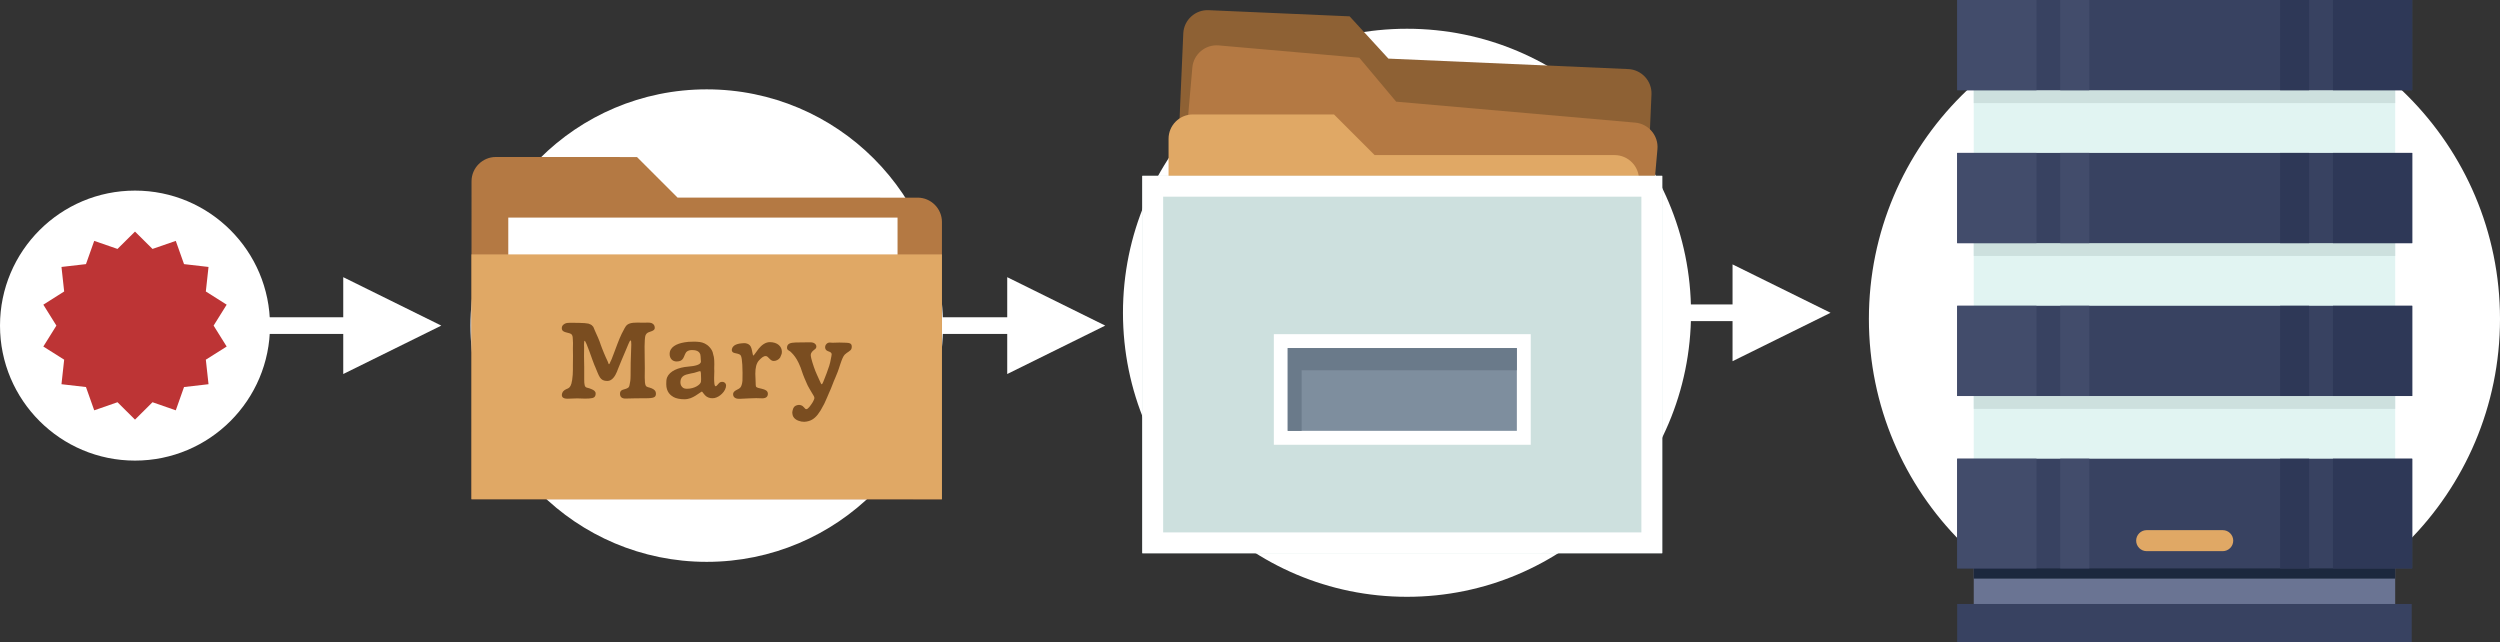 <?xml version="1.0" encoding="utf-8"?>
<!-- Generator: Adobe Illustrator 22.0.1, SVG Export Plug-In . SVG Version: 6.00 Build 0)  -->
<svg version="1.1" id="Layer_1" xmlns="http://www.w3.org/2000/svg" xmlns:xlink="http://www.w3.org/1999/xlink" x="0px" y="0px"
	 viewBox="0 0 5400 1386.8" style="enable-background:new 0 0 5400 1386.8;" xml:space="preserve">
<rect x="0" y="0" width="5400" height="1386.8" fill="#333333" stroke="none"/>
<style type="text/css">
	.st0{fill:none;stroke:#FFFFFF;stroke-width:36;stroke-miterlimit:10;}
	.st1{fill:#FFFFFF;}
	.st2{fill:#BD3435;}
	.st3{fill:#B47943;}
	.st4{fill:#E0A865;}
	.st5{fill:#8E6134;}
	.st6{fill:#CDE0DE;}
	.st7{fill:#7A4D20;}
	.st8{fill:#7E8E9E;}
	.st9{fill:#6A7A8A;}
	.st10{fill:#E1F4F2;}
	.st11{fill:#384261;}
	.st12{fill:#2E3857;}
	.st13{fill:#424C6B;}
	.st14{fill:#6A7493;}
	.st15{fill:#1C283E;}
</style>
<line class="st0" x1="446" y1="703.3" x2="808.9" y2="703.3"/>
<polygon class="st1" points="953.2,703.3 741.4,598.7 741.4,680.6 741.4,726 741.4,807.9 "/>
<circle class="st1" cx="291.6" cy="703.3" r="291.6"/>
<polygon class="st2" points="291.6,500.2 253.8,537.7 203.5,520.3 185.7,570.5 132.8,576.6 138.6,629.6 93.6,658.1 121.8,703.3 
	93.6,748.5 138.6,776.9 132.8,829.9 185.7,836 203.5,886.3 253.8,868.8 291.6,906.4 329.4,868.8 379.7,886.3 397.5,836 450.4,829.9 
	444.6,776.9 489.6,748.5 461.4,703.3 489.6,658.1 444.6,629.6 450.4,576.6 397.5,570.5 379.7,520.3 329.4,537.7 "/>
<line class="st0" x1="1880.2" y1="703.3" x2="2243" y2="703.3"/>
<polygon class="st1" points="2387.3,703.3 2175.6,598.7 2175.6,680.6 2175.6,726 2175.6,807.9 "/>
<line class="st0" x1="3446.9" y1="675.6" x2="3809.7" y2="675.6"/>
<polygon class="st1" points="3954,675.6 3742.3,571.1 3742.3,653 3742.3,698.4 3742.3,780.2 "/>
<circle class="st1" cx="1526.5" cy="703.3" r="510.3"/>
<circle class="st1" cx="3039.1" cy="675.6" r="613.5"/>
<circle class="st1" cx="4718.4" cy="689" r="681.6"/>
<path class="st3" d="M1982.1,426.9l-518.6-0.1l-87.6-87.6l-304.9-0.1c-28.9,0-52.5,23.6-52.5,52.5l-0.2,686.6l1016.1,0.3l0.2-599
	C2034.6,450.6,2011,426.9,1982.1,426.9z"/>
<rect x="1097.9" y="470" class="st1" width="840.8" height="231.4"/>
<rect x="1018.4" y="549.5" class="st4" width="1016.1" height="528.9"/>
<path class="st5" d="M3517,149.2l-518.1-22.6l-83.7-91.3l-304.6-13.3c-28.9-1.3-53.5,21.3-54.7,50.2l-29.9,686l1015.1,44.2
	l26.1-598.5C3568.5,175.1,3545.9,150.5,3517,149.2z"/>
<path class="st3" d="M3532.3,264.9l-516.6-45.3l-79.6-94.9l-303.7-26.6c-28.8-2.5-54.4,18.9-56.9,47.7l-60,684l1012.2,88.8
	l52.4-596.8C3582.5,293.1,3561,267.5,3532.3,264.9z"/>
<path class="st4" d="M3487.7,335l-518.6-0.1l-87.6-87.6l-304.9-0.1c-28.9,0-52.5,23.6-52.5,52.5l-0.2,686.6l1016.1,0.3l0.2-599
	C3540.2,358.7,3516.6,335.1,3487.7,335z"/>
<rect x="2467.4" y="379.8" class="st6" width="1123" height="815.2"/>
<path class="st1" d="M3545.4,424.8V1150h-1033V424.8H3545.4 M3590.4,379.8h-1123V1195h1123V379.8L3590.4,379.8z"/>
<g>
	<path class="st7" d="M1414.3,708.6c0,3.4-3.2,5.2-5.6,6.3c-5.2,2.5-12.1,2.2-14.8,10.6c-0.9,3.6-1.6,13.5-1.6,22.7
		c0,24.5,0.5,29.9,0.5,47.2c0,7-0.2,13.9-0.2,19.8c0,9.2,0.7,14.4,2,17.3c2.2,4.5,7,3.6,13,6.3c5.6,2.5,9.2,5.4,9.2,11.7
		c0,1.8-0.2,3.4-0.9,4.5c-1.6,4.1-9.2,5.2-18,5.2c-9.4,0-15.7,0.2-26.1,0.2c-7.6,0-11.7,0.5-20.9,0.5c-7,0-11.7-2.9-11.7-10.6
		c0-9.9,9.9-8.3,16-11.9c2.2-1.1,3.4-2.2,4.3-5.4c0.2-0.9,0.5-2.2,1.3-6.5c1.1-4.9,1.3-11.7,1.3-16.4v-2.9c0-8.8,0.2-17.1,0.2-23.4
		c0-11.7,1.3-26.5,1.3-39.4c0-6.1-0.2-9-1.8-9c-0.9,0-2.5,3.2-4.3,7.4l-5.2,12.4c-6.5,15.5-12.6,29.2-18,43.2l-1.6,4.3
		c-3.8,9.2-10.3,20.2-20.9,20.2c-16.2,0-17.5-10.3-26.3-30.8l-1.6-3.6c-3.4-7.4-17.8-52.4-21.1-52.4c-0.5,0-1.1,1.4-1.1,4.5
		c0,1.3-0.2,3.8-0.2,4.7c0,1.6,0.2,3.4,0.2,5.6c-0.2,6.5-0.2,13.1-0.2,17.6c0,12.8,0.4,16,0.4,24.3c0,10.8,0,19.3,0,26.3
		c0,11.2,0.7,17.1,5.8,18.2c3.8,0.9,7.4,2,10.3,3.4c5,2,8.6,4.9,8.6,9c0,1.3,0,2.9-0.5,4.3c-1.8,6.5-9,6.8-22.5,7
		c-3.8,0-12.6-0.5-16.9-0.5c-7,0-15.3,0.7-20.5,0.7c-5.6,0-10.1-0.9-11.9-4.7c-0.4-0.7-0.7-2-0.7-3.6c0-1.8,0.7-3.1,1.1-4.5
		c2.2-5.4,7.4-7.4,11.2-9c3.2-1.4,6.1-3.4,8.3-10.6c1.3-4.3,2.2-10.4,2.9-19.3c0.2-4.1,0.4-8.6,0.4-11v-10.1
		c0-7.6,0.2-15.5,0.2-19.6c0-4.7-0.2-10.3-0.2-15.5c0-4.3,0.2-8.8,0.2-12.4c0-2.2-0.4-5.8-0.4-8.1c-0.2-2.5-0.2-5.2-0.7-6.8
		c-1.3-4.7-3.8-5.6-11.2-7.4l-3.4-0.9c-4.5-1.3-8.5-3.1-8.5-9c0-3.6,1.6-5.9,3.8-7.7c3.2-2.5,6.3-3.6,10.6-3.6
		c1.1,0,2.5-0.2,3.8-0.2c4.7,0,12.6,0.2,18.7,0.2c8.3,0,18.4,0.9,20.7,1.6c3.4,1.1,7,2.7,8.5,4.9c0.7,0.9,1.3,1.1,2,2.2
		c0.9,1.4,1.6,4.1,3.1,7.4c4.3,9.2,10.8,23.8,13,31.5l2.7,7.2c2.5,6.3,5.8,14.6,8.3,20c1.3,3.1,3.8,7.6,4.7,10.3
		c0.7,2.5,1.3,4.1,2,4.1s1.6-0.9,2.5-3.8c0.7-1.8,2-4.3,3.2-6.8c1.8-4.1,3.1-8.3,4.3-11.2c6.1-15.8,10.8-29.9,17.5-43.9
		c1.3-2.9,2.9-5.6,4.5-8.5c1.1-2,2-4.3,3.8-6.8c4.5-7.2,13-8.8,25.6-8.8c5.6,0,10.1,0.2,13.9,0.2c3.4,0,6.3-0.2,8.5-0.2
		c6.7,0,9.2,1.1,11.5,3.1C1413.2,701.6,1414.3,705,1414.3,708.6z"/>
	<path class="st7" d="M1543.2,859.8c-1.3,0.2-3.1,0.4-4.7,0.4c-5.4,0-11.2-1.8-15.3-6.1c-4.3-4.5-6.1-8.3-7.2-8.3
		c-0.9,0-7.9,5.4-13.9,9c-6.3,3.8-13.5,7.6-24.1,7.6c-9.4,0-18-1.8-23.4-4.9c-5.8-3.4-15.5-10.4-15.5-27.7c0-4.9,0-10.1,1.8-14.6
		c5.8-13.7,23.6-21.6,46.3-23.4c13-1.1,26.8-3.6,26.8-11c0-2-0.7-6.8-0.7-10.8c-0.2-13.1-12.8-13.9-18.9-13.9s-10.3,2.2-12.4,4.9
		c-5.8,8.3-4.3,19.8-20.5,19.8c-9,0-15.1-6.5-15.1-16.2c0-14.6,14.4-22.3,32.4-25.2c5-0.9,10.1-1.4,18.9-1.4c4.5,0,9,0,13.7,0.7
		c7.4,1.1,14.8,4.1,21.1,11c4.1,4.5,7,9.4,7.7,14.6c0.2,2,1.3,4.1,1.6,6.1c1.1,6.1,1.1,12.1,1.1,16.9c0,2.9-0.2,5.6-0.2,8.1
		c0,2.5,0.2,4.7,0.2,6.3c0,3.6-0.4,7-0.4,14.2c0,8.5,0.2,18.4,3.4,18.4c2,0,4.5-4.3,7.4-7c1.8-1.6,3.6-2.5,6.7-2.5
		c2,0,3.4,0.4,4.7,1.3c2,1.4,3.6,3.4,3.6,6.8c0,5.4-3.4,12.4-8.8,17.5C1554.7,855.3,1548.9,858.6,1543.2,859.8z M1484.3,839.7
		c16,0,29-9,29.7-15.1c0.2-2,0.4-3.6,0.4-5.6s-0.2-4.1-0.2-6.3c0-3.6,0-11-2-11c-2.5,0-8.3,2.7-12.8,3.6c-3.4,0.7-9.9,1.8-16.2,3.6
		c-10.1,2.7-13.5,9-13.5,17.1c0,5.2,2,8.3,4.7,10.8C1476.9,839.1,1480,839.7,1484.3,839.7z"/>
	<path class="st7" d="M1687.2,767.3c-0.7,1.3-1.6,4-2.2,5.2c-3.6,4.9-9,7.2-13.9,7.2c-8.1,0-11.2-10.6-17.1-10.6
		c-5.4,0-9.7,4.3-14.6,9.4c-5.8,6.3-7.9,16.2-7.9,29c0,4.9,0.7,13.9,0.7,18.7c0,2.9,0.2,6.8,0.5,7.9c1.1,7,25.9,3.1,25.9,16.4
		c0,5.9-3.4,9.7-11.7,9.9c-3.8,0-8.8-0.4-13.5-0.4c-9.2,0-20.7,0.9-34.6,1.4h-3.4c-7.4-0.2-11.9-3.8-11.9-9.9
		c0-4.9,3.8-7.4,9.2-10.1c5.4-2.5,7.7-4.7,9.2-9.7c0.7-2.2,1.6-5.6,1.8-9.2c0.2-5.2,0.2-11.2,0.2-17.3c0-5.4-0.2-12.6-0.5-17.3
		c-0.4-8.6-1.6-17.1-3.1-19.6c-0.9-1.4-2-2.5-3.6-3.1c-3.8-1.8-9.2-2-12.6-3.6c-1.8-0.9-3.4-2.7-3.4-5.4c0-0.9,0-1.6,0.5-3.1
		c0.7-2.5,1.6-3.6,3.1-5.2c2.7-2.9,7.2-4.5,12.1-5.6c2-0.4,4.1-0.7,5.2-0.7c2.5,0,4-0.4,5.6-0.4c2.5,0,4.5,0.2,6.8,1.1
		c4,1.6,7,3.6,9,9.7c1.6,4.9,3.1,16.2,4,16c2-0.4,6.8-8.8,11.7-14.8c6.3-7.7,14.6-14.2,24.1-14.2c16.4,0,26.1,9.2,26.1,20.9
		C1688.8,763.3,1688.4,765.1,1687.2,767.3z"/>
	<path class="st7" d="M1763.3,748.4c0,0.7,0,1.3-0.2,2c-0.4,1.4-1.1,2.5-2.2,3.4c-2.2,2-5.2,3.8-6.5,5.6c-1.3,2-3.2,3.6-3.2,7.9
		c0,2.5,0.9,4.9,1.3,7.4c2.5,9.9,7.7,25.4,12.2,34.9l5.8,12.8c2.2,5.2,3.4,7.6,4.3,7.6c1.3,0,2.5-3.1,3.6-5.6
		c5.2-12.4,9.2-23.6,12.8-34.4c1.6-4.7,2.7-10.6,3.6-15.5c0.4-2,1.6-7.2,1.6-9.2c0-2.9-2.2-4.9-6.8-6.3c-5.4-1.8-7-4.3-7.4-8.8
		c0-1.1,0.2-2.2,0.4-3.1c1.4-3.8,4.7-7,8.6-7.2c2.9,0,6.3,0.4,7.6,0.4c5.6,0,9.4-0.4,14.2-0.4c6.7,0,10.8,0.4,14.4,0.4
		c2.9,0,7.4,0.4,9.9,2.2c1.8,1.4,2.5,3.4,2.5,6.5c0,1.4-0.2,2.9-0.7,4.3c-1.6,4.9-9,7.2-14.4,12.6c-6.8,6.8-11.7,30.1-17.3,42.3
		c-1.3,2.7-2.2,5.8-3.4,8.3c-4.5,9.7-7.9,20.9-13,31.5c-2,4-3.1,8.1-5.2,12.1c-2.7,5.2-4.3,11-8.3,17.3c-1.8,2.9-3.4,6.7-5.2,9.4
		c-2,3.2-4.1,6.1-6.1,8.8c-7.2,9-15.5,14.8-29,15.5c-1.3,0-4.3-0.2-6.1-0.5c-8.3-1.6-16.2-5.6-18.7-13c-0.4-1.6-1.1-4.5-1.1-6.5
		c0-1.8,0.7-4.1,0.9-5.2c0.9-4.1,2.9-9,9.4-10.6c1.1-0.2,2.2-0.7,3.4-0.7c1.4,0,2.7,0,4.3,0.5c3.6,0.9,5.6,2.9,7.4,4.9
		c1.8,2,2.9,3.8,4.9,3.8c3.8,0,8.8-7.2,13.7-14.8c1.3-2,3.8-7.4,3.8-9.2c0-3.1-2.2-5.8-6.1-12.4c-3.6-6.3-7.6-12.4-9.9-18
		c-1.8-4.3-3.8-8.6-5.4-12.4c-4.5-10.6-6.7-18.9-8.3-22.9c-6.1-15.3-10.6-22-16.2-28.6c-1.6-1.8-3.4-3.6-5.2-5.4
		c-2.5-2.7-8.1-3.4-8.1-8.8c0-9,7.2-11.2,18.4-11.5c3.8,0,9-0.2,12.8-0.2c7,0,11.7-0.2,19.3-0.2c3.6,0,7.2,0.9,9.2,2.5
		C1761.9,743.7,1763.3,745.7,1763.3,748.4z"/>
</g>
<rect x="2781.5" y="751.8" class="st8" width="494.9" height="178.8"/>
<polygon class="st1" points="3276.4,721.8 2781.5,721.8 2751.5,721.8 2751.5,751.8 2751.5,930.7 2751.5,960.7 2781.5,960.7 
	3276.4,960.7 3306.4,960.7 3306.4,930.7 3306.4,751.8 3306.4,721.8 "/>
<rect x="2781.5" y="751.8" class="st8" width="494.9" height="178.8"/>
<polygon class="st9" points="3276.4,799.8 3276.4,751.8 2781.5,751.8 2781.5,930.7 2811.5,930.7 2811.5,799.8 "/>
<rect x="4263.3" y="179.7" class="st10" width="910.3" height="248.7"/>
<rect x="4263.3" y="179.7" class="st6" width="910.3" height="43"/>
<rect x="4227.5" y="0" class="st11" width="982.9" height="194.9"/>
<rect x="5039.1" y="0" class="st12" width="171.3" height="194.9"/>
<rect x="4925" y="0" class="st12" width="62.8" height="194.9"/>
<g>
	<rect x="4227.5" y="0" class="st13" width="171.3" height="194.9"/>
	<rect x="4450.1" y="0" class="st13" width="62.8" height="194.9"/>
</g>
<rect x="4263.3" y="509.9" class="st10" width="910.3" height="218.7"/>
<rect x="4263.3" y="509.9" class="st6" width="910.3" height="43"/>
<rect x="4227.5" y="330.3" class="st11" width="982.9" height="194.9"/>
<rect x="5039.1" y="330.3" class="st12" width="171.3" height="194.9"/>
<rect x="4925" y="330.3" class="st12" width="62.8" height="194.9"/>
<g>
	<rect x="4227.5" y="330.3" class="st13" width="171.3" height="194.9"/>
	<rect x="4450.1" y="330.3" class="st13" width="62.8" height="194.9"/>
</g>
<rect x="4263.3" y="1203.1" class="st14" width="910.3" height="138"/>
<rect x="4263.3" y="1099.8" class="st15" width="910.3" height="150"/>
<rect x="4263.3" y="840.2" class="st10" width="910.3" height="248.7"/>
<rect x="4263.3" y="840.2" class="st6" width="910.3" height="43"/>
<rect x="4227.5" y="990.8" class="st11" width="982.9" height="237"/>
<rect x="5039.1" y="990.8" class="st12" width="171.3" height="237"/>
<rect x="4925" y="990.8" class="st12" width="62.8" height="237"/>
<rect x="4227.5" y="990.8" class="st13" width="171.3" height="237"/>
<rect x="4450.1" y="990.8" class="st13" width="62.8" height="237"/>
<rect x="4227.5" y="660.5" class="st11" width="982.9" height="194.9"/>
<rect x="5039.1" y="660.5" class="st12" width="171.3" height="194.9"/>
<rect x="4925" y="660.5" class="st12" width="62.8" height="194.9"/>
<g>
	<rect x="4227.5" y="660.5" class="st13" width="171.3" height="194.9"/>
	<rect x="4450.1" y="660.5" class="st13" width="62.8" height="194.9"/>
</g>
<rect x="4227.5" y="1304.6" class="st11" width="981.8" height="82.2"/>
<path class="st4" d="M4801.1,1190.5h-164.3c-12.5,0-22.7-10.2-22.7-22.7l0,0c0-12.5,10.2-22.7,22.7-22.7h164.3
	c12.5,0,22.7,10.2,22.7,22.7l0,0C4823.8,1180.3,4813.6,1190.5,4801.1,1190.5z"/>
</svg>
